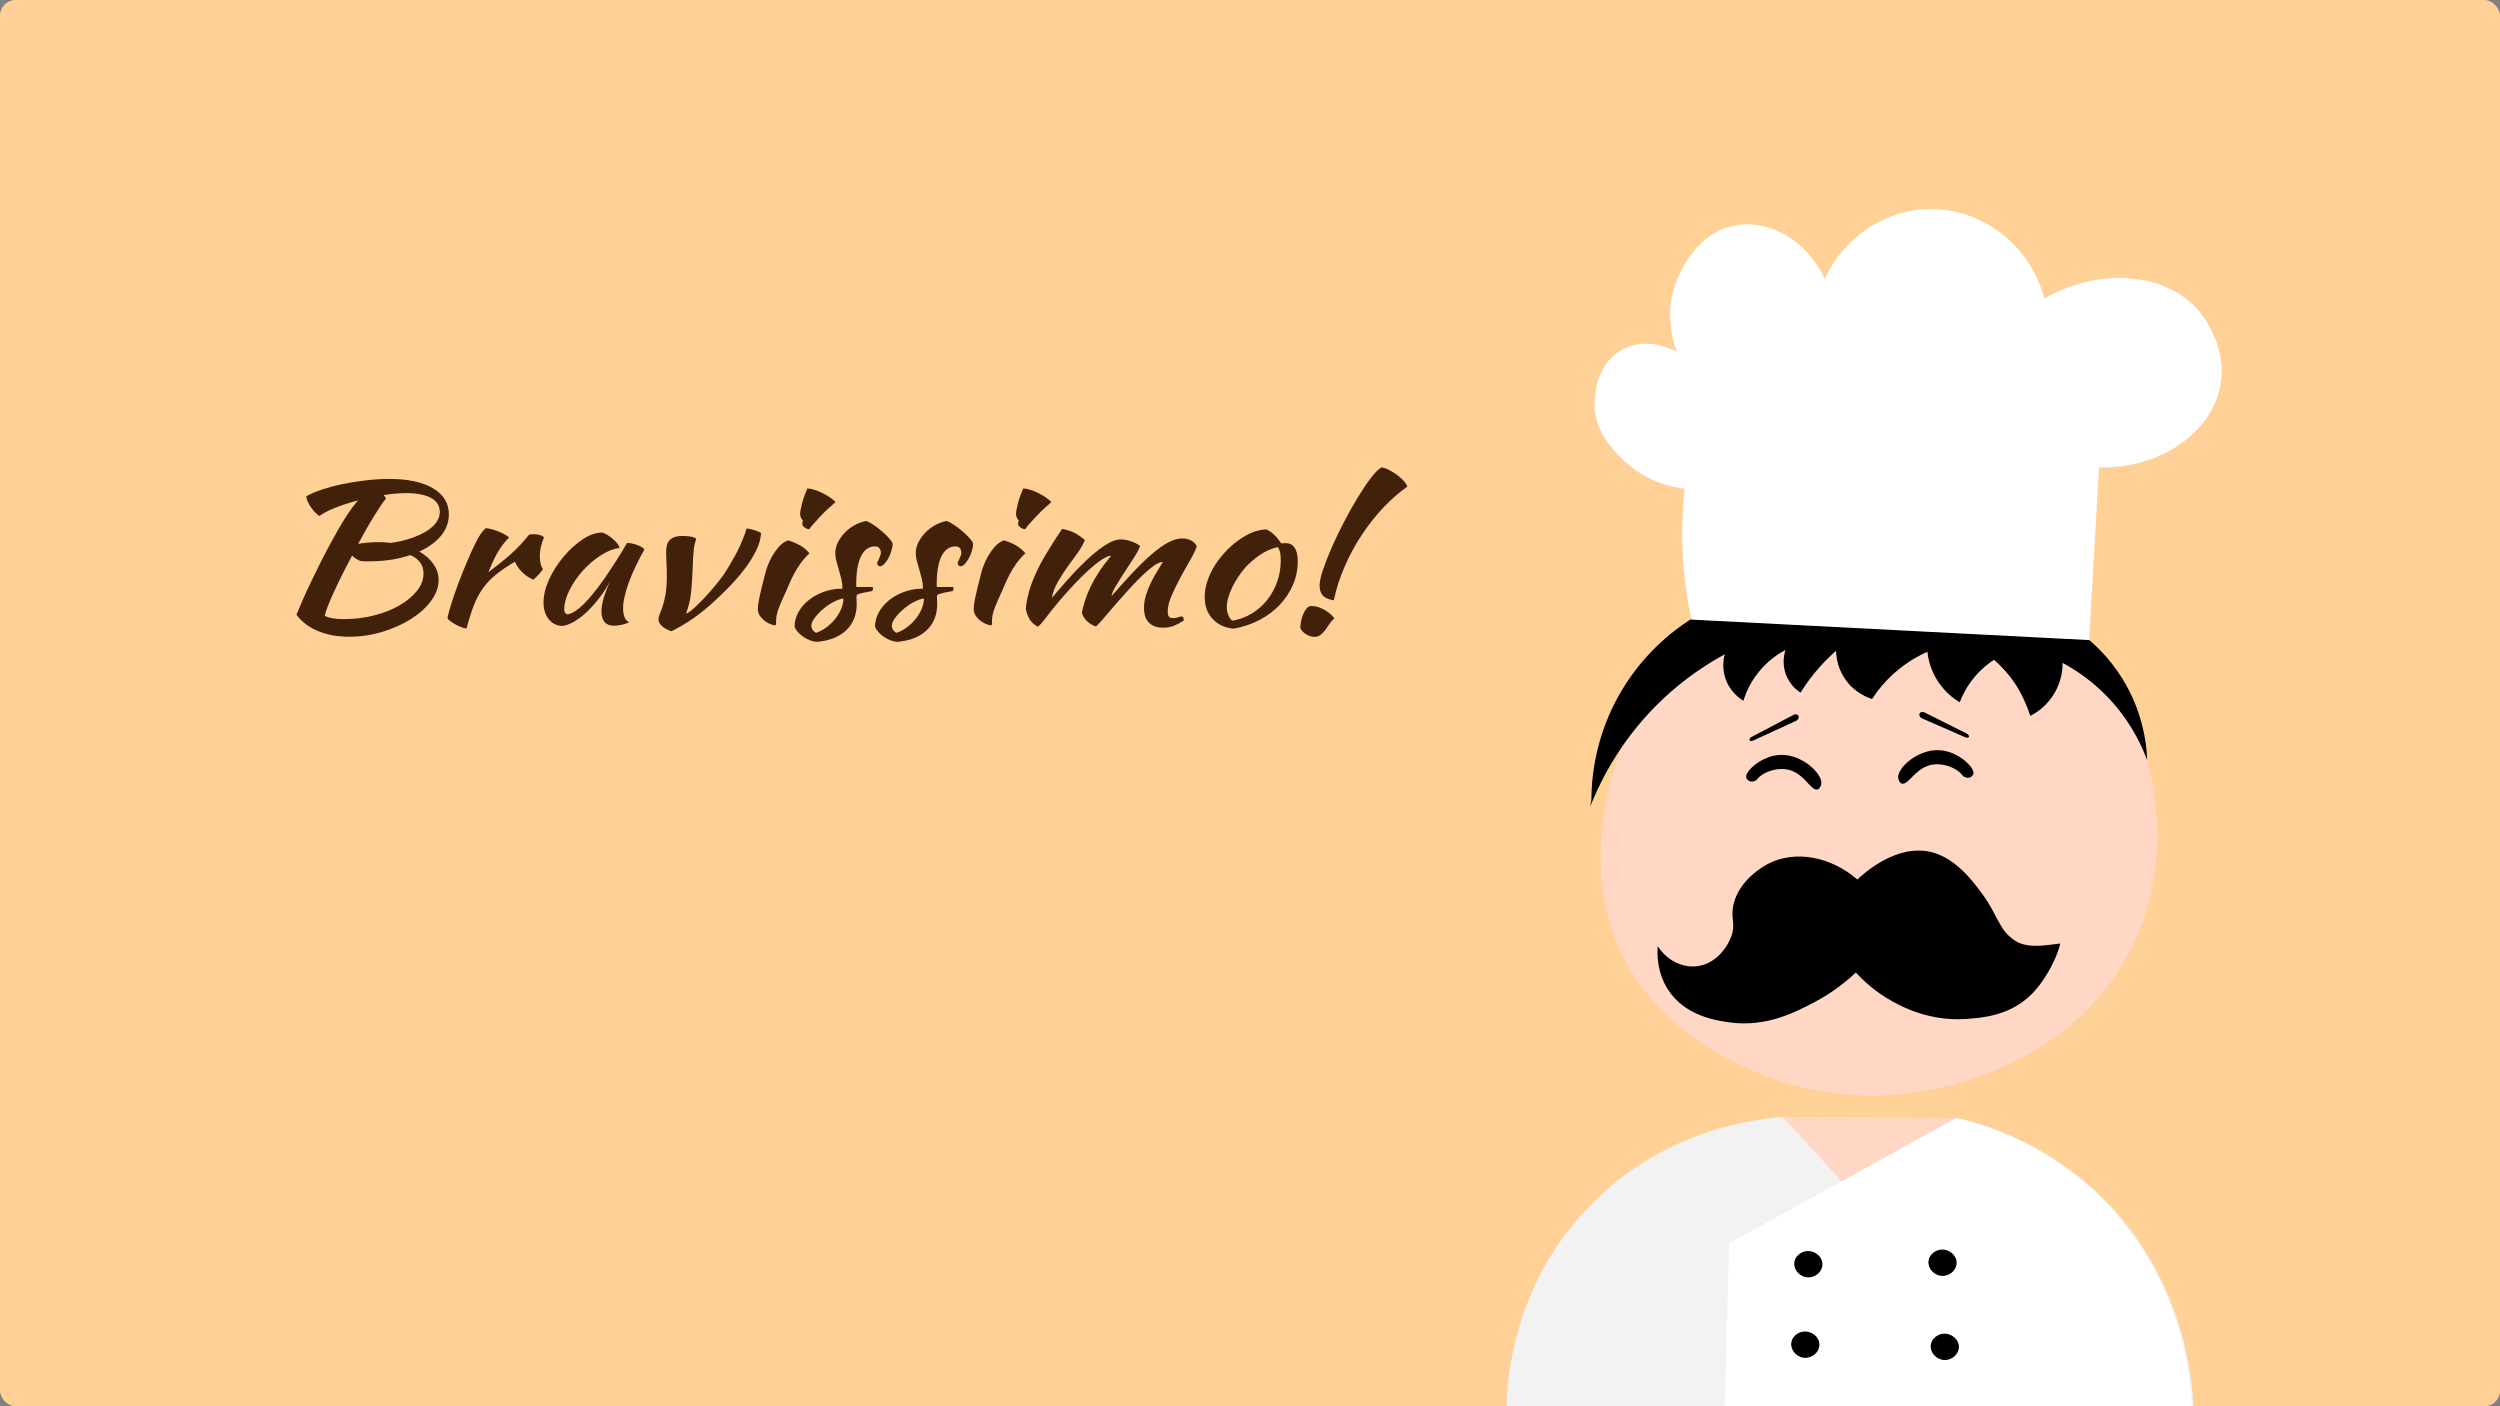 <?xml version="1.0" encoding="UTF-8"?><svg xmlns="http://www.w3.org/2000/svg" width="1920" height="1080" viewBox="0 0 1920 1080"><rect x="0" y="0" width="1920" height="1080" fill="#808080" stroke="none"/><defs><style>.d{stroke:#000;stroke-miterlimit:10;}.e{fill:#f2f2f2;}.f{fill:#fff;}.g{fill:#ffd7c4;}.h{fill:#ffd196;}.i{fill:#42210b;}</style></defs><g id="a"/><g id="b"><g id="c"><rect class="h" width="1920" height="1080" rx="12" ry="12"/><g><path class="e" d="M1369.31,857.96c-16.96,1.05-89.19,7.44-148.05,67.75-60.88,62.39-63.94,137.91-64.22,154.23l527.52-.02c-.95-19.72-7.07-99.33-71.66-161.85-40.93-39.62-86.31-53.94-108.97-59.4l-134.62-.72Z"/><path class="f" d="M1683.19,1079.91c-.79-19.74-6.07-92.18-63.55-153.48-43.03-45.88-93.05-61.79-115.47-67.37-1.04-.26-2.13-.12-3.06,.4l-173.15,95.39c-1.11,41.65-2.21,83.31-3.32,124.96,119.52,.03,239.03,.06,358.55,.09Z"/><path class="d" d="M1491.36,960.15c5.31-.17,10.93,4.05,10.84,9.79-.09,5.63-5.62,9.9-11.14,9.44-5.59-.46-10.26-5.7-9.44-11.14,.71-4.73,5.31-7.95,9.74-8.09Z"/><path class="d" d="M1388.31,961.29c5.31-.17,10.93,4.05,10.84,9.79-.09,5.63-5.62,9.9-11.14,9.44-5.59-.46-10.26-5.7-9.44-11.14,.71-4.73,5.31-7.95,9.74-8.09Z"/><path class="d" d="M1385.97,1023.07c5.31-.17,10.93,4.05,10.84,9.79-.09,5.63-5.62,9.9-11.14,9.44-5.59-.46-10.26-5.7-9.44-11.14,.71-4.73,5.31-7.95,9.74-8.09Z"/><path class="d" d="M1493.1,1024.74c5.31-.17,10.93,4.05,10.84,9.79-.09,5.63-5.62,9.9-11.14,9.44-5.59-.46-10.26-5.7-9.44-11.14,.71-4.73,5.31-7.95,9.74-8.09Z"/><polygon class="g" points="1369.31 857.96 1414.41 907.23 1502.1 858.67 1369.31 857.96"/><path class="g" d="M1305.15,477.37c39.6,6.86,84.91,12.32,135.04,14.3,57.51,2.27,109.27-.52,153.75-5.43,13.96,14.44,49.24,54.76,59.45,117.97,3.11,19.28,10.96,72.75-18.6,128.28-33.73,63.36-93.09,86.07-112.95,93.67-15.26,5.84-89.81,32.48-171.82-2.34-20.26-8.6-77.07-32.72-105.52-93.4-21.6-46.08-14.51-91.86-12.34-107.03,3.74-26.1,11.63-45.23,17.56-59.36,16.64-39.61,38.71-68.27,55.42-86.65Z"/><path d="M1273.13,726.64c6.53,10.1,17.42,16.25,28.61,15.56,15.02-.93,24.5-13.81,27.83-22.92,3.69-10.09-.73-13.94,1.76-24.7,4.48-19.38,24.16-29.92,26.59-31.18,20.41-10.58,47.8-5.88,68.5,12.06,4.81-4.54,30.03-27.55,56.65-21.1,19.19,4.65,32.61,23.01,39.34,32.21,12.57,17.19,12.69,28.07,25.54,36.12,10.26,6.43,25.97,2.71,34.31,1.91-1.1,6.37-8.76,25.2-21.2,38.13-16.89,17.57-39.1,18.99-51.14,19.81-27.82,1.88-48.37-9-56.12-13.24-13.54-7.4-22.86-16.25-28.5-22.42-6.92,6.52-17.51,15.24-31.95,22.86-14.08,7.42-36.63,19.31-64.81,15.47-9.85-1.34-34.48-4.7-47.68-25.47-8.23-12.95-8.19-26.64-7.73-33.09Z"/><path d="M1341.09,597.2c-1.25-4.57,11.79-16.99,26.37-17.45,16.74-.53,32.64,14.78,31.25,22.47-.21,1.15-1.07,3.58-2.81,4.08-2.1,.6-4.58-1.75-6.8-4.23-5.43-6.07-8.62-8.22-12.21-9.81-9.57-4.25-22.99,.22-27.58,6.44-.57,.78-3.27,2.09-5.52,1.29-1.43-.51-2.45-1.88-2.7-2.79Z"/><path d="M1515.58,594.42c1.4-4.53-11.26-17.35-25.82-18.26-16.71-1.05-33.09,13.76-31.93,21.48,.17,1.15,.95,3.61,2.68,4.16,2.08,.67,4.63-1.6,6.93-4.01,5.62-5.9,8.88-7.94,12.51-9.42,9.7-3.94,22.97,.94,27.36,7.3,.55,.8,3.2,2.19,5.47,1.46,1.44-.47,2.51-1.8,2.79-2.7Z"/><path d="M1345.3,565.91c10.57-5.56,21.13-11.12,31.7-16.67,1.53-1.11,3.45-.69,4.11,.34,.7,1.09,.17,3.18-1.71,3.99-10.99,5.06-21.97,10.13-32.96,15.19-1.22,.59-2.42,.33-2.74-.23-.35-.61,.14-1.96,1.6-2.62Z"/><path d="M1510.47,563.39c-10.68-5.35-21.35-10.69-32.03-16.04-1.56-1.08-3.46-.62-4.1,.42-.68,1.11-.1,3.18,1.79,3.96,11.08,4.84,22.17,9.69,33.25,14.53,1.23,.56,2.43,.28,2.73-.28,.33-.61-.18-1.96-1.65-2.59Z"/><path class="f" d="M1299.03,475.65c-2.03-9.36-3.77-19.48-5.02-30.3-3.07-26.49-2.4-50.23-.28-70.07-6.69-.71-29.03-3.94-47.73-22.72-6.93-6.96-20.38-19.92-21.35-40.17-.13-2.81-1.08-32.51,21.98-44.3,19.26-9.85,39.29,.95,41.18,2.02-2.65-7.02-9.02-26.71-1.98-49.49,1.29-4.19,13.26-40.88,46.07-47.36,26.39-5.22,55.96,11.15,69.42,40.92,15.09-32.68,47.25-53.75,81.89-53.67,39.84,.09,75.93,28.15,86.85,68.67,43.77-24.72,92.79-19.28,118.01,8.71,1.23,1.37,23.6,27.01,16.93,59.34-7.2,34.91-45.19,62.79-93,61.74-2.52,44.38-5.05,88.76-7.57,133.14-50.82,1.47-105.96,.97-164.81-2.57-49.95-3.01-96.92-7.87-140.59-13.87Z"/><path class="d" d="M1222.68,614.58c.03-14.82,2.09-44.51,19.05-76.63,18.25-34.55,44.05-53.55,56.6-61.62,102.03,5.25,204.07,10.51,306.1,15.76,7.95,6.85,19.1,18.15,28.31,34.79,12.08,21.84,14.92,42.24,15.65,53.82-4.78-11.96-14.15-30.84-32.21-48.58-11.65-11.45-23.41-18.98-32.6-23.86,.09,4.07-.25,13.39-5.86,23.26-5.99,10.54-14.55,15.68-18.13,17.58-2.4-7.16-6.21-16.45-11.98-24.91-1.7-2.49-3.39-4.66-3.63-4.97-4.62-5.89-9.16-10.22-12.57-13.14-4.21,2.71-9.88,7.02-15.32,13.5-5.99,7.14-9.38,14.16-11.29,19.06-4.02-2.49-11.8-8.05-17.58-18.13-4.79-8.36-6.12-16.18-6.55-20.71-6.16,2.69-14.05,6.88-22.19,13.39-10.11,8.08-16.79,16.68-20.97,23.03-3.17-1.04-13.28-4.8-20.37-15.43-6.19-9.29-6.56-18.56-6.52-22.08-4,3.42-8.26,7.45-12.55,12.17-6.52,7.15-11.56,14.17-15.43,20.37-2.02-1.36-7.89-5.69-10.77-13.91-3.23-9.22-.51-17.11,.3-19.23-4.96,2.5-12.41,7.03-19.46,14.81-8.42,9.3-12.31,18.87-14.12,24.51-2.21-1.43-10.37-7.08-13.46-18.07-2.29-8.14-.6-14.99,.28-17.85-14.08,7.55-31.35,18.69-48.63,34.96-29.87,28.14-45.8,58.5-54.11,78.15Z"/></g><g><path class="i" d="M344.72,394.93c0,6.2-2.03,11.73-6.07,16.58-4.05,4.85-9.59,8.88-16.62,12.08,4.53,2.6,8.13,5.78,10.81,9.53,2.68,3.75,4.02,7.88,4.02,12.38,0,5.4-1.94,10.72-5.81,15.97-3.87,5.25-9.02,9.9-15.46,13.95-6.43,4.05-13.76,7.32-21.98,9.83-8.22,2.5-16.62,3.75-25.19,3.75-9.29,0-17.42-1.48-24.39-4.43-6.97-2.95-12.42-7.12-16.35-12.52,1.19-3,2.77-6.72,4.73-11.17,1.97-4.45,4.14-9.15,6.52-14.1,2.38-4.95,4.79-9.87,7.24-14.77,2.44-4.9,4.73-9.3,6.88-13.2,4.53-8.5,8.58-15.55,12.15-21.15,3.57-5.6,6.85-10.05,9.83-13.35-6.55,1.7-12.51,3.63-17.87,5.77-5.36,2.15-9.29,4.23-11.79,6.23-1.07-.6-2.17-1.5-3.3-2.7-1.13-1.2-2.21-2.52-3.22-3.97-1.01-1.45-1.85-2.93-2.5-4.43-.66-1.5-1.04-2.85-1.16-4.05,3.1-1.8,7.12-3.52,12.06-5.17,4.94-1.65,10.33-3.08,16.17-4.28,5.83-1.2,11.82-2.15,17.96-2.85,6.13-.7,12-1.05,17.6-1.05,14.29,0,25.49,2.4,33.59,7.2,8.1,4.8,12.15,11.45,12.15,19.95Zm-68.07,35.85c-2.26-.9-4.35-2.25-6.25-4.05-2.74,5.1-5.33,10.1-7.77,15-2.44,4.9-4.62,9.45-6.52,13.65-1.91,4.2-3.46,7.85-4.65,10.95-1.19,3.1-1.85,5.35-1.97,6.75,1.67,.8,3.66,1.4,5.99,1.8,2.32,.4,5.21,.6,8.67,.6,8.1,0,15.84-.95,23.23-2.85,7.38-1.9,13.87-4.47,19.47-7.72,5.6-3.25,10.06-6.98,13.4-11.17,3.33-4.2,5-8.6,5-13.2,0-6.6-3.39-11.35-10.18-14.25-9.29,3.2-19.77,4.8-31.45,4.8h-3.84c-.89,0-1.94-.1-3.13-.3Zm34.66-52.05c-2.5,0-5.15,.13-7.95,.38-2.8,.25-5.75,.62-8.84,1.12,.47,.4,.86,.82,1.16,1.27,.3,.45,.56,.93,.8,1.42-1.07,1.2-2.38,2.95-3.93,5.25-1.55,2.3-3.28,4.98-5.18,8.03-1.91,3.05-3.9,6.43-5.99,10.12-2.09,3.7-4.2,7.5-6.34,11.4,2.02-.4,4.49-.72,7.41-.98,2.92-.25,5.81-.38,8.67-.38,1.55,0,3.07,.05,4.56,.15,1.49,.1,2.95,.25,4.38,.45,5.72-.8,10.87-1.97,15.46-3.53,4.58-1.55,8.54-3.35,11.88-5.4,3.33-2.05,5.9-4.32,7.68-6.82,1.79-2.5,2.68-5.15,2.68-7.95,0-4.8-2.26-8.42-6.79-10.88-4.53-2.45-11.08-3.67-19.65-3.67Z"/><path class="i" d="M343.65,474.58c.59-2.9,1.64-6.72,3.13-11.47,1.49-4.75,3.24-9.8,5.27-15.15,2.02-5.35,4.17-10.72,6.43-16.12,2.26-5.4,4.47-10.25,6.61-14.55,1.55-3.1,2.92-5.52,4.11-7.28,1.19-1.75,2.5-3.22,3.93-4.42,1.67,.2,3.39,.55,5.18,1.05,1.79,.5,3.51,1.1,5.18,1.8,1.67,.7,3.15,1.43,4.47,2.18,1.31,.75,2.32,1.48,3.04,2.17-3.22,3.2-6.05,6.85-8.49,10.95-2.44,4.1-4.91,9.35-7.41,15.75,6.43-4.8,12.12-9.4,17.06-13.8,4.94-4.4,9.56-9.3,13.85-14.7,.71-.5,1.96-.75,3.75-.75,1.67,0,3.27,.22,4.82,.67,1.55,.45,2.62,1.08,3.22,1.88-2.14,4.8-3.22,9.55-3.22,14.25,0,4.4,.77,7.7,2.32,9.9-.12,.6-.92,1.75-2.41,3.45-1.49,1.7-3.13,3.3-4.91,4.8-3.22-1.4-6.08-3.32-8.58-5.77-2.5-2.45-4.35-5.12-5.54-8.03-5.6,3.3-10.36,6.53-14.29,9.67-3.93,3.15-7.3,6.65-10.09,10.5-2.8,3.85-5.18,8.28-7.15,13.28-1.96,5-3.84,10.95-5.63,17.85-1.07-.1-2.35-.43-3.84-.97-1.49-.55-2.98-1.23-4.47-2.03-1.49-.8-2.83-1.65-4.02-2.55-1.19-.9-1.96-1.75-2.32-2.55Z"/><path class="i" d="M481.58,416.98c1.19,0,2.59,.18,4.2,.52,1.61,.35,3.07,.8,4.38,1.35,1.31,.55,2.41,1.12,3.3,1.72,.89,.6,1.34,1.15,1.34,1.65-2.38,4.2-4.59,8.43-6.61,12.67-2.03,4.25-3.75,8.33-5.18,12.22-1.43,3.9-2.53,7.55-3.31,10.95-.78,3.4-1.16,6.35-1.16,8.85,0,2.8,.36,5.13,1.07,6.98,.71,1.85,1.9,3.18,3.57,3.97-1.43,.8-3.28,1.45-5.54,1.95-2.26,.5-4.29,.75-6.08,.75-6.43,0-9.65-3.7-9.65-11.1,0-5.7,2.26-13.5,6.79-23.4-2.38,4.58-5.12,8.89-8.22,12.92-3.1,4.03-6.25,7.59-9.47,10.68-3.22,3.09-6.46,5.6-9.74,7.54-3.28,1.94-6.28,3.11-9.02,3.51-4.41,0-7.98-1.68-10.72-5.05-2.74-3.36-4.11-7.66-4.11-12.88,0-5.62,1.43-11.55,4.29-17.77,2.86-6.22,6.52-12,10.99-17.32,4.47-5.32,9.32-9.77,14.56-13.33,5.24-3.57,10.3-5.35,15.19-5.35,1.19,.3,2.53,.9,4.02,1.8,1.49,.9,2.92,1.95,4.29,3.14,1.37,1.2,2.53,2.42,3.48,3.67,.95,1.25,1.49,2.32,1.61,3.22-4.76,.6-9.68,2.55-14.74,5.84-5.06,3.29-9.65,7.26-13.76,11.9-4.11,4.64-7.48,9.6-10.09,14.89-2.62,5.29-3.93,10.23-3.93,14.81,0,1.9,.83,3.09,2.5,3.59,3.45-.6,7.44-3.08,11.97-7.42,4.53-4.35,10.01-11.07,16.44-20.17,1.19-1.8,2.53-3.8,4.02-6,1.49-2.2,3.01-4.5,4.56-6.9,1.55-2.4,3.07-4.82,4.56-7.27,1.49-2.45,2.89-4.82,4.2-7.12Z"/><path class="i" d="M511.59,424.48c0-1.8,.15-3.5,.45-5.1,.3-1.6,.92-2.97,1.88-4.12,.95-1.15,2.26-2.05,3.93-2.7,1.67-.65,3.87-.97,6.61-.97,1.67,0,3.54,.15,5.63,.45,2.08,.3,3.6,.85,4.56,1.65-.48,1.7-.87,3.2-1.16,4.5-.3,1.3-.54,2.73-.71,4.28-.18,1.55-.33,3.4-.45,5.55-.12,2.15-.24,4.93-.36,8.33-.24,6.8-.62,12.88-1.16,18.22-.54,5.35-1.76,10.68-3.66,15.98,0,.4,.18,.6,.54,.6,1.79-1.1,3.81-2.7,6.07-4.8,2.26-2.1,4.65-4.47,7.15-7.12,2.5-2.65,5-5.47,7.5-8.47,2.5-3,4.82-5.95,6.97-8.85,2.86-4.2,6.01-9.45,9.47-15.75,3.45-6.3,6.31-13.05,8.58-20.25,.71,0,1.64,.13,2.77,.38,1.13,.25,2.26,.55,3.39,.9,1.13,.35,2.14,.73,3.04,1.12,.89,.4,1.52,.75,1.88,1.05-.24,4.3-1.46,8.7-3.66,13.2-2.21,4.5-4.85,8.85-7.95,13.05-3.1,4.2-6.37,8.15-9.83,11.85-3.46,3.7-6.61,6.9-9.47,9.6-5.72,5.6-11.46,10.6-17.24,15-5.78,4.4-12.66,8.65-20.64,12.75-3.1-1-5.54-2.33-7.33-3.98-1.79-1.65-2.68-3.38-2.68-5.17,0-1.2,.33-2.57,.98-4.12,.65-1.55,1.4-3.55,2.23-6,.83-2.45,1.58-5.52,2.23-9.22,.65-3.7,.98-8.4,.98-14.1,0-3.3-.09-6.62-.27-9.97-.18-3.35-.27-5.92-.27-7.72Z"/><path class="i" d="M581.99,467.53c0-.9,.09-2.03,.27-3.38,.18-1.35,.5-3.15,.98-5.4,.47-2.25,1.1-4.97,1.88-8.17,.77-3.2,1.76-7.05,2.95-11.55,.24-1,.77-2.6,1.61-4.8,.83-2.2,1.93-4.52,3.3-6.98,1.37-2.45,3.04-4.82,5-7.12,1.96-2.3,4.32-4,7.06-5.1,2.02,.4,4.7,1.42,8.04,3.08,3.33,1.65,6.19,3.93,8.58,6.82-2.74,2.6-5.03,5.2-6.88,7.8-1.85,2.6-3.51,5.3-5,8.1-1.49,2.8-2.86,5.7-4.11,8.7s-2.65,6.15-4.2,9.45c-1.31,2.8-2.5,5.68-3.57,8.62-1.07,2.95-1.67,5.53-1.79,7.72,0,1.8-.03,3.08-.09,3.83-.06,.75-.39,1.12-.98,1.12-.48,0-1.43-.25-2.86-.75-1.43-.5-2.89-1.28-4.38-2.33-1.49-1.05-2.83-2.37-4.02-3.97-1.19-1.6-1.79-3.5-1.79-5.7Zm34.12-65.1c0-.6,.18-1.5,.54-2.7-.6-.5-1.1-1.25-1.52-2.25-.42-1-.63-1.9-.63-2.7,0-.9,.15-2.12,.45-3.67,.3-1.55,.68-3.23,1.16-5.03,.47-1.8,1.07-3.67,1.79-5.62,.71-1.95,1.43-3.72,2.14-5.33,1.43,0,3.19,.33,5.27,.98,2.08,.65,4.2,1.5,6.34,2.55,2.14,1.05,4.11,2.2,5.9,3.45,1.79,1.25,3.16,2.43,4.11,3.52-1.31,1.1-3.04,2.62-5.18,4.58-2.14,1.95-4.23,4-6.25,6.15-2.03,2.15-3.87,4.18-5.54,6.07-1.67,1.9-2.74,3.25-3.22,4.05-1.43-.2-2.68-.72-3.75-1.58-1.07-.85-1.61-1.67-1.61-2.48Z"/><path class="i" d="M685.61,417.66c-.12,1.9-.51,3.88-1.16,5.92-.66,2.05-1.46,3.9-2.41,5.55-.96,1.65-1.97,3.03-3.04,4.12-1.07,1.1-2.09,1.65-3.04,1.65-1.31-.1-2.08-.85-2.32-2.25,0-.3,.15-.77,.45-1.42,.3-.65,.63-1.37,.98-2.18,.36-.8,.68-1.6,.98-2.4,.3-.8,.45-1.5,.45-2.1,0-1.4-.39-2.57-1.16-3.52-.78-.95-1.82-1.42-3.13-1.42-4.76,0-8.4,2.49-10.9,7.46-2.5,4.98-3.75,12.29-3.75,21.94,0,1,.06,1.59,.18,1.79h12.51c.12,.2,.18,.6,.18,1.19,0,.9-.24,1.54-.71,1.94-2.74,.5-4.91,.92-6.52,1.27-1.61,.35-2.83,.67-3.66,.97-.83,.3-1.34,.62-1.52,.97-.18,.35-.27,.82-.27,1.42,0,.8,.03,1.59,.09,2.39,.06,.8,.09,1.79,.09,2.98,0,8.36-2.71,15.08-8.13,20.18-5.42,5.09-12.95,8.04-22.6,8.84-1.67-.1-3.39-.5-5.18-1.2-1.79-.7-3.48-1.6-5.09-2.7-1.61-1.1-3.01-2.32-4.2-3.67-1.19-1.35-2.03-2.73-2.5-4.12,0-3.83,.95-7.48,2.86-10.96,1.9-3.48,4.5-6.55,7.77-9.22,3.27-2.67,7.15-4.84,11.61-6.5,4.47-1.66,9.32-2.49,14.56-2.49,0-2.51-.3-4.97-.89-7.38-.6-2.41-1.22-4.75-1.88-7-.66-2.26-1.28-4.47-1.88-6.63-.6-2.16-.89-4.29-.89-6.4,0-2.71,.65-5.39,1.97-8.06,1.31-2.66,3.04-5.12,5.18-7.38,2.14-2.26,4.65-4.19,7.5-5.8,2.86-1.61,5.83-2.71,8.93-3.32,1.31,.3,3.07,1.18,5.27,2.62,2.2,1.45,4.38,3.07,6.52,4.88,2.14,1.8,4.05,3.62,5.72,5.47,1.67,1.85,2.68,3.38,3.04,4.58Zm-58.96,68.4c2.86-1,5.57-2.45,8.13-4.35,2.56-1.9,4.79-4.05,6.7-6.45,1.9-2.4,3.42-4.95,4.56-7.65,1.13-2.7,1.7-5.35,1.7-7.95-2.38,.3-5,1.23-7.86,2.77-2.86,1.55-5.54,3.4-8.04,5.55-2.5,2.15-4.59,4.38-6.25,6.67-1.67,2.3-2.5,4.3-2.5,6,0,2.2,1.19,4,3.57,5.4Z"/><path class="i" d="M747.43,417.66c-.12,1.9-.51,3.88-1.16,5.92-.66,2.05-1.46,3.9-2.41,5.55-.96,1.65-1.97,3.03-3.04,4.12-1.07,1.1-2.09,1.65-3.04,1.65-1.31-.1-2.08-.85-2.32-2.25,0-.3,.15-.77,.45-1.42,.3-.65,.63-1.37,.98-2.18,.36-.8,.68-1.6,.98-2.4,.3-.8,.45-1.5,.45-2.1,0-1.4-.39-2.57-1.16-3.52-.78-.95-1.82-1.42-3.13-1.42-4.76,0-8.4,2.49-10.9,7.46-2.5,4.98-3.75,12.29-3.75,21.94,0,1,.06,1.59,.18,1.79h12.51c.12,.2,.18,.6,.18,1.19,0,.9-.24,1.54-.71,1.94-2.74,.5-4.91,.92-6.52,1.27-1.61,.35-2.83,.67-3.66,.97-.83,.3-1.34,.62-1.52,.97-.18,.35-.27,.82-.27,1.42,0,.8,.03,1.59,.09,2.39,.06,.8,.09,1.79,.09,2.98,0,8.36-2.71,15.08-8.13,20.18-5.42,5.09-12.95,8.04-22.6,8.84-1.67-.1-3.39-.5-5.18-1.2-1.79-.7-3.48-1.6-5.09-2.7-1.61-1.1-3.01-2.32-4.2-3.67-1.19-1.35-2.03-2.73-2.5-4.12,0-3.83,.95-7.48,2.86-10.96,1.9-3.48,4.5-6.55,7.77-9.22,3.27-2.67,7.15-4.84,11.61-6.5,4.47-1.66,9.32-2.49,14.56-2.49,0-2.51-.3-4.97-.89-7.38-.6-2.41-1.22-4.75-1.88-7-.66-2.26-1.28-4.47-1.88-6.63-.6-2.16-.89-4.29-.89-6.4,0-2.71,.65-5.39,1.97-8.06,1.31-2.66,3.04-5.12,5.18-7.38,2.14-2.26,4.65-4.19,7.5-5.8,2.86-1.61,5.83-2.71,8.93-3.32,1.31,.3,3.07,1.18,5.27,2.62,2.2,1.45,4.38,3.07,6.52,4.88,2.14,1.8,4.05,3.62,5.72,5.47,1.67,1.85,2.68,3.38,3.04,4.58Zm-58.96,68.4c2.86-1,5.57-2.45,8.13-4.35,2.56-1.9,4.79-4.05,6.7-6.45,1.9-2.4,3.42-4.95,4.56-7.65,1.13-2.7,1.7-5.35,1.7-7.95-2.38,.3-5,1.23-7.86,2.77-2.86,1.55-5.54,3.4-8.04,5.55-2.5,2.15-4.59,4.38-6.25,6.67-1.67,2.3-2.5,4.3-2.5,6,0,2.2,1.19,4,3.57,5.4Z"/><path class="i" d="M747.78,467.53c0-.9,.09-2.03,.27-3.38,.18-1.35,.5-3.15,.98-5.4,.47-2.25,1.1-4.97,1.88-8.17,.77-3.2,1.76-7.05,2.95-11.55,.24-1,.77-2.6,1.61-4.8,.83-2.2,1.93-4.52,3.3-6.98,1.37-2.45,3.04-4.82,5-7.12,1.96-2.3,4.32-4,7.06-5.1,2.02,.4,4.7,1.42,8.04,3.08,3.33,1.65,6.19,3.93,8.58,6.82-2.74,2.6-5.03,5.2-6.88,7.8-1.85,2.6-3.51,5.3-5,8.1-1.49,2.8-2.86,5.7-4.11,8.7s-2.65,6.15-4.2,9.45c-1.31,2.8-2.5,5.68-3.57,8.62-1.07,2.95-1.67,5.53-1.79,7.72,0,1.8-.03,3.08-.09,3.83-.06,.75-.39,1.12-.98,1.12-.48,0-1.43-.25-2.86-.75-1.43-.5-2.89-1.28-4.38-2.33-1.49-1.05-2.83-2.37-4.02-3.97-1.19-1.6-1.79-3.5-1.79-5.7Zm34.12-65.1c0-.6,.18-1.5,.54-2.7-.6-.5-1.1-1.25-1.52-2.25-.42-1-.63-1.9-.63-2.7,0-.9,.15-2.12,.45-3.67,.3-1.55,.68-3.23,1.16-5.03,.47-1.8,1.07-3.67,1.79-5.62,.71-1.95,1.43-3.72,2.14-5.33,1.43,0,3.19,.33,5.27,.98,2.08,.65,4.2,1.5,6.34,2.55,2.14,1.05,4.11,2.2,5.9,3.45,1.79,1.25,3.16,2.43,4.11,3.52-1.31,1.1-3.04,2.62-5.18,4.58-2.14,1.95-4.23,4-6.25,6.15-2.03,2.15-3.87,4.18-5.54,6.07-1.67,1.9-2.74,3.25-3.22,4.05-1.43-.2-2.68-.72-3.75-1.58-1.07-.85-1.61-1.67-1.61-2.48Z"/><path class="i" d="M893.04,431.61c-1.91,0-4.23,.98-6.97,2.93-2.74,1.95-5.69,4.46-8.84,7.51-3.16,3.06-6.43,6.44-9.83,10.14-3.39,3.71-6.67,7.39-9.83,11.04-3.16,3.66-6.11,7.08-8.84,10.29-2.74,3.21-5.06,5.76-6.97,7.66-2.62-.9-4.88-2.23-6.79-3.97-1.91-1.75-3.28-3.92-4.11-6.53,.59-3.09,1.43-6.31,2.5-9.66,1.07-3.34,2.47-6.81,4.2-10.41,1.73-3.59,3.87-7.36,6.43-11.31,2.56-3.94,5.69-8.11,9.38-12.5-1.79,0-4.23,1.03-7.33,3.08-3.1,2.05-6.43,4.71-10,7.96s-7.27,6.91-11.08,10.96c-3.81,4.05-7.39,8.04-10.72,11.94-4.41,5.21-8.07,9.76-10.99,13.67-2.92,3.9-5.03,6.21-6.34,6.91-3.1-1.9-5.24-3.95-6.43-6.15-1.19-2.2-2.08-4.65-2.68-7.35,.12-2.4,.56-5.4,1.34-9,.77-3.6,1.88-7.3,3.31-11.1,2.74-7.3,6.28-14.55,10.63-21.75,4.35-7.2,8.54-13.8,12.6-19.8,3.33,.6,6.34,1.55,9.02,2.85,2.68,1.3,5.51,3.2,8.49,5.7-1.19,3.1-3.04,6.38-5.54,9.82-2.5,3.45-5.12,7.08-7.86,10.88-2.74,3.8-5.24,7.7-7.5,11.7-2.26,4-3.75,8.05-4.47,12.15,3.33-4,7.29-8.6,11.88-13.8,4.58-5.2,9.29-10.1,14.12-14.7,4.82-4.6,9.62-8.5,14.38-11.7,4.76-3.2,9.05-4.8,12.86-4.8,1.43,0,2.98,.2,4.65,.6,1.67,.4,3.22,.9,4.65,1.5,1.43,.6,2.62,1.18,3.57,1.73,.95,.55,1.49,.97,1.61,1.27-.6,2-2,4.73-4.2,8.17-2.21,3.45-4.56,7.08-7.06,10.88-2.5,3.8-4.82,7.48-6.97,11.03-2.14,3.55-3.39,6.38-3.75,8.47,5.83-6.7,11.32-12.77,16.44-18.22,5.12-5.45,9.94-10.12,14.47-14.03,4.53-3.9,8.72-6.9,12.6-9,3.87-2.1,7.53-3.15,10.99-3.15,2.38,0,4.62,.52,6.7,1.58,2.08,1.05,3.54,2.58,4.38,4.57-1.07,3-2.83,6.6-5.27,10.8-2.44,4.2-4.91,8.62-7.41,13.27-2.5,4.65-4.73,9.23-6.7,13.73-1.96,4.5-2.95,8.55-2.95,12.15,0,2.1,.36,3.48,1.07,4.12,.71,.65,1.73,.98,3.04,.98,1.43,0,2.77-.23,4.02-.68,1.25-.45,2.17-.67,2.77-.67,.71,.4,1.13,.9,1.25,1.5,.12,.6,.18,1.15,.18,1.65-2.38,1.6-4.82,2.92-7.33,3.97s-5.3,1.58-8.4,1.58c-2.86,0-5.21-.4-7.06-1.2-1.85-.8-3.37-1.9-4.56-3.3-1.19-1.4-2.03-3-2.5-4.79-.48-1.79-.71-3.74-.71-5.84,0-3.39,.54-6.76,1.61-10.11,1.07-3.34,2.35-6.54,3.84-9.59,1.49-3.04,3.07-5.89,4.73-8.54,1.67-2.65,3.1-5.02,4.29-7.12Z"/><path class="i" d="M947.53,482.83c-6.79-.6-12.21-3.1-16.26-7.5-4.05-4.4-6.07-10-6.07-16.8,0-4,.71-8.15,2.14-12.45,1.43-4.3,3.45-8.47,6.08-12.53,2.62-4.05,5.72-7.88,9.29-11.47,3.57-3.6,7.44-6.7,11.61-9.3,6.55-4.1,12.69-6.15,18.4-6.15,3.81,1.7,7.56,5.25,11.26,10.65,.59,0,1.13-.02,1.61-.08,.47-.05,1.01-.08,1.61-.08,6.31,0,9.47,4.7,9.47,14.1,0,6.3-1.22,12.28-3.66,17.92-2.44,5.65-5.84,10.78-10.18,15.38-4.35,4.6-9.53,8.47-15.54,11.62-6.02,3.15-12.6,5.37-19.74,6.67Zm9.11-47.25c-2.03,2.3-3.93,4.8-5.72,7.5-1.79,2.7-3.34,5.43-4.64,8.17-1.31,2.75-2.32,5.4-3.04,7.95s-1.07,4.83-1.07,6.83c0,2.4,.47,4.7,1.43,6.9,.95,2.2,2.02,3.45,3.22,3.75,5.36-1,10.27-2.87,14.74-5.62,4.47-2.75,8.34-6.17,11.61-10.27,3.27-4.1,5.83-8.75,7.68-13.95,1.85-5.2,2.77-10.75,2.77-16.65,0-2.6-.18-4.65-.54-6.15s-.95-2.8-1.79-3.9c-5.24,1.3-9.92,3.4-14.03,6.3-4.11,2.9-7.66,5.95-10.63,9.15Z"/><path class="i" d="M1009.53,489.13c-1.43,0-2.8-.28-4.11-.83-1.31-.55-2.47-1.2-3.48-1.95-1.01-.75-1.82-1.55-2.41-2.4-.6-.85-.89-1.53-.89-2.03,0-1.2,.18-2.75,.54-4.65s.89-3.72,1.61-5.48c.71-1.75,1.61-3.25,2.68-4.5,1.07-1.25,2.26-1.88,3.57-1.88,3.33,0,6.7,.98,10.09,2.93,3.39,1.95,5.92,4.12,7.59,6.52-1.43,1.3-2.68,2.78-3.75,4.42-1.07,1.65-2.14,3.2-3.22,4.65-1.07,1.45-2.26,2.67-3.57,3.67-1.31,1-2.86,1.5-4.65,1.5Zm3.93-39.75c0-2.7,.86-6.62,2.59-11.77,1.73-5.15,3.96-10.85,6.7-17.1,2.74-6.25,5.83-12.7,9.29-19.35,3.45-6.65,6.94-12.87,10.45-18.67,3.51-5.8,6.88-10.82,10.09-15.08,3.22-4.25,6.01-7.07,8.4-8.48,1.9,.3,3.96,1.03,6.16,2.18,2.2,1.15,4.26,2.45,6.16,3.9,1.9,1.45,3.57,2.98,5,4.58,1.43,1.6,2.26,3,2.5,4.2-6.07,4.2-12.09,9.43-18.04,15.67-5.96,6.25-11.47,13.18-16.53,20.78-5.06,7.6-9.5,15.73-13.31,24.38-3.81,8.65-6.67,17.47-8.58,26.47-1.43-.3-2.83-.67-4.2-1.12-1.37-.45-2.53-1.07-3.48-1.88-.96-.8-1.73-1.9-2.32-3.3-.6-1.4-.89-3.2-.89-5.4Z"/></g></g></g></svg>